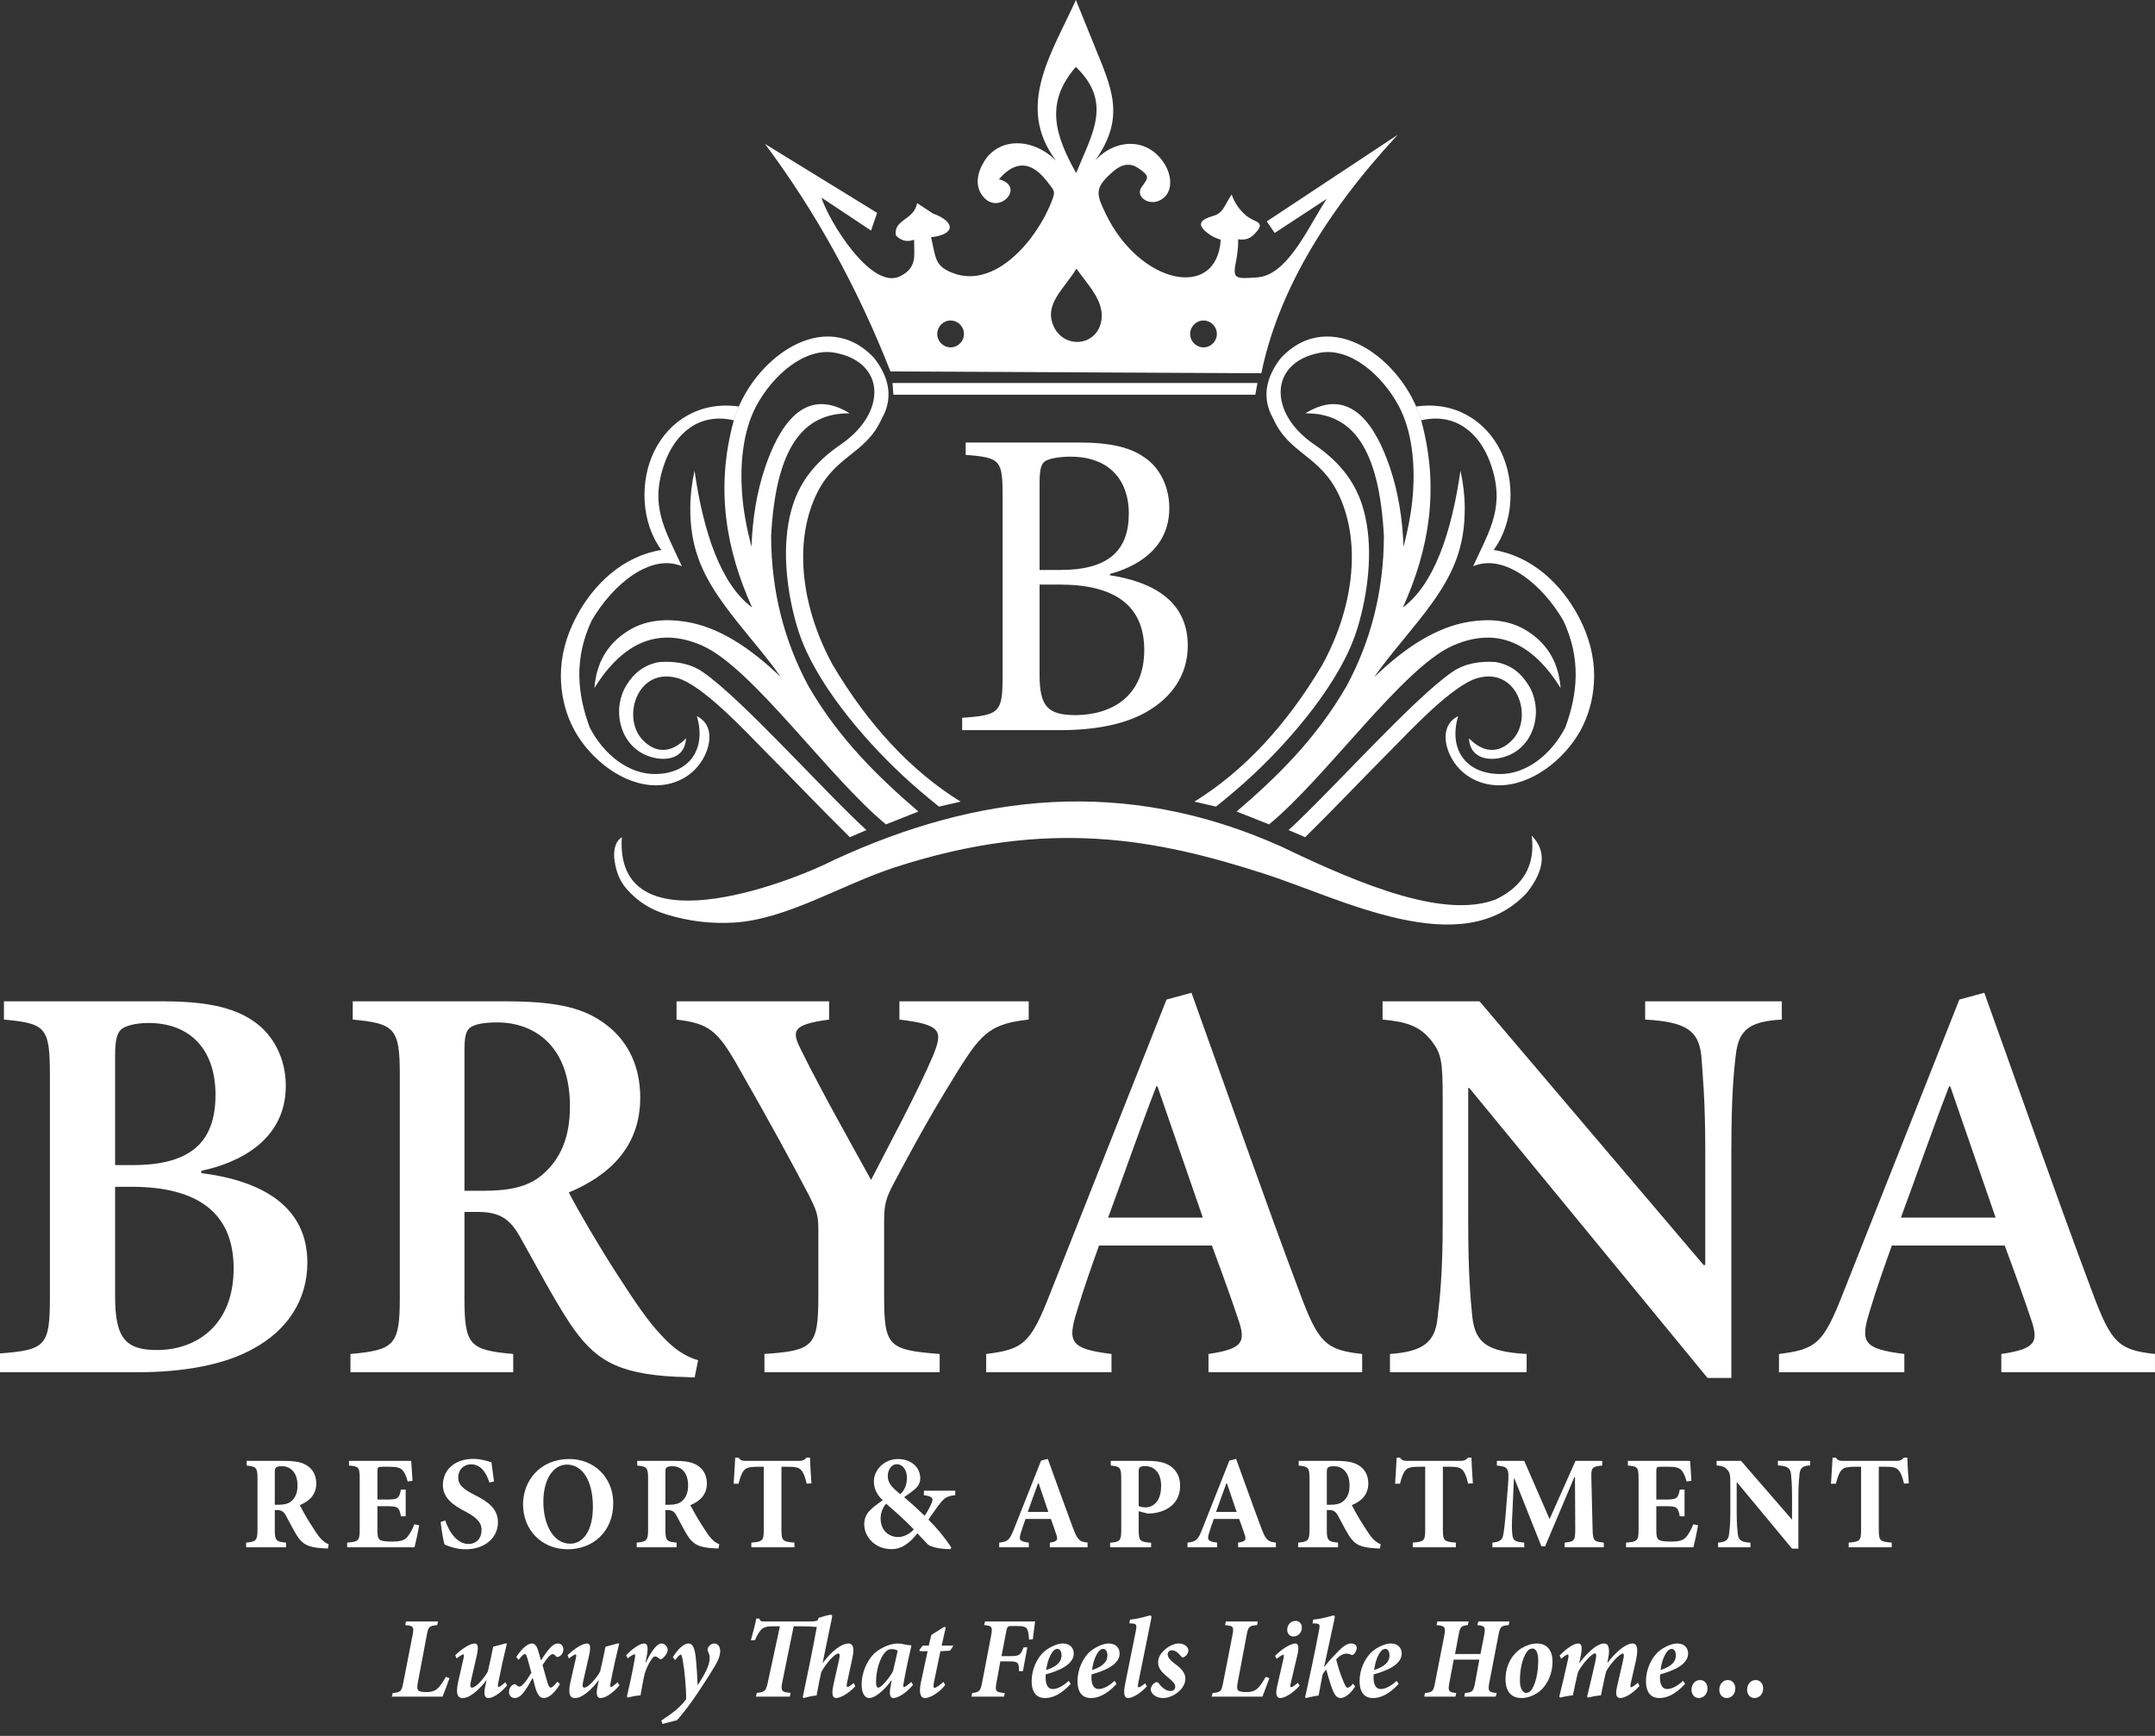 <svg width="72" height="58" viewBox="0 0 72 58" fill="none" xmlns="http://www.w3.org/2000/svg">
<rect x="0" y="0" width="72" height="58" fill="#333333" stroke="none"/>
<g clip-path="url(#clip0_912_2824)">
<path fill-rule="evenodd" clip-rule="evenodd" d="M30.684 27.115L29.601 27.544C27.716 26.003 25.137 22.314 23.47 21.575C22.056 20.949 20.849 21.399 19.859 22.989C19.921 22.195 20.253 21.536 20.983 21.078C21.559 20.717 22.213 20.667 22.876 20.768C24.023 20.941 25.079 21.658 26.091 22.626C25.497 21.779 24.753 20.988 24.151 20.144C23.418 19.119 23.056 18.241 23.063 16.958C23.065 16.541 23.114 16.131 23.205 15.727C23.504 17.812 24.093 19.528 25.128 20.296C24.262 18.375 23.89 16.332 24.517 14.044C25.112 12.01 27.548 10.186 29.208 11.964C29.398 12.21 29.534 12.457 29.611 12.703C29.747 13.14 29.7 13.578 29.447 14.014C28.922 15.182 27.877 15.21 27.254 16.565C26.496 18.212 26.809 20.381 27.83 22.23C29.008 24.209 30.42 25.746 32.094 26.785L31.372 26.95C30.946 26.61 30.523 26.25 30.106 25.86C28.834 24.667 27.237 22.801 26.684 21.105C26.647 20.99 26.611 20.872 26.578 20.751C26.265 19.603 26.12 18.209 26.438 17.049C26.677 16.175 27.178 15.473 28.091 14.85C29.634 13.798 29.602 12.102 27.896 11.786C26.892 11.6 25.819 12.531 25.265 13.569C24.817 14.409 24.726 15.508 24.79 16.443C24.833 17.074 24.954 17.677 25.108 18.269C25.14 17.338 25.281 16.452 25.561 15.623C25.997 14.335 26.825 12.846 28.39 13.811C26.83 13.792 25.921 14.954 25.764 17.905C25.768 19.792 26.217 21.447 27.01 22.923C28.023 24.676 29.323 25.947 30.684 27.115L30.684 27.115Z" fill="white"/>
<path fill-rule="evenodd" clip-rule="evenodd" d="M28.948 27.734L28.394 27.973C27.44 27.035 26.49 26.03 25.537 25.073C24.896 24.428 23.475 22.887 22.628 22.654C21.287 22.285 20.762 23.98 21.471 24.722C21.935 25.207 22.461 25.143 22.92 24.668C22.882 25.447 22.053 25.47 21.506 25.196C20.662 24.774 20.456 23.629 20.942 22.876C21.189 22.478 21.535 22.204 22.037 22.119C22.565 22.085 23.06 22.166 23.473 22.448C24.783 23.341 27.581 26.492 28.948 27.734L28.948 27.734Z" fill="white"/>
<path fill-rule="evenodd" clip-rule="evenodd" d="M23.282 23.927C23.793 24.179 23.78 24.756 23.549 25.24C23.213 25.942 22.487 26.301 21.725 26.231C20.623 26.13 19.572 25.21 19.105 24.231C18.868 23.732 18.743 23.177 18.739 22.593C18.736 21.933 18.906 21.273 19.25 20.617C19.837 19.499 20.832 18.579 22.096 18.375C21.421 17.459 21.364 16.086 21.86 15.074C22.36 14.052 23.395 13.398 24.685 13.582L24.517 14.044C23.355 13.772 22.561 14.49 22.211 15.459C21.692 16.896 22.209 17.674 22.783 18.92C21.747 18.478 20.468 19.52 19.764 20.743C19.174 22.008 19.286 23.177 19.702 24.304C20.161 25.199 21.003 25.882 21.918 25.862C23.049 25.838 23.605 25.016 23.282 23.927H23.282Z" fill="white"/>
<path fill-rule="evenodd" clip-rule="evenodd" d="M20.52 28.639C20.506 28.325 20.584 28.096 20.776 27.971C20.536 31.673 26.205 29.582 27.903 28.716C32.623 26.544 37.531 25.926 42.796 28.279C45.653 29.659 48.303 30.685 49.974 30.053C50.872 29.619 51.307 28.927 51.175 27.919C51.658 28.413 51.633 29.041 51.021 29.821C48.845 32.184 44.8 30.013 42.23 29.19C38.675 28.05 35.054 27.299 29.883 28.985C28.106 29.565 26.284 30.721 24.516 30.826C23.755 30.87 22.993 30.783 22.232 30.541C21.745 30.39 21.303 30.126 20.929 29.693C20.701 29.434 20.561 29.086 20.52 28.639V28.639Z" fill="white"/>
<path fill-rule="evenodd" clip-rule="evenodd" d="M42.142 12.471L29.75 12.41C28.626 9.549 27.218 7.029 25.559 4.809C26.553 5.42 27.547 6.031 28.541 6.642C28.796 6.799 29.05 6.955 29.305 7.112C29.237 7.309 29.17 7.506 29.102 7.703L27.446 6.602C27.666 7.336 29.105 9.726 30.082 9.226C30.649 8.936 30.54 8.549 30.54 8.008C30.375 8.074 30.147 8.09 29.932 7.866C29.842 7.329 30.543 7.36 30.641 6.786L31.168 7.132C31.911 7.404 31.949 7.828 31.107 7.927C31.275 8.602 31.197 8.916 31.923 9.152C32.866 9.459 33.804 8.801 34.46 7.931C34.737 7.563 34.964 7.157 35.12 6.771C35.275 6.388 35.246 6.398 34.981 6.058C34.818 5.848 34.656 5.703 34.495 5.619C34.115 5.421 33.742 5.563 33.375 5.991C34.269 6.219 33.413 7.18 32.879 6.605C32.546 6.247 32.645 5.779 32.88 5.396C33.372 4.591 34.487 4.59 35.278 5.359C33.913 3.546 35.157 1.748 35.946 0L36.552 1.496C37.132 2.93 37.63 3.893 36.594 5.359C37.282 4.615 38.37 4.587 38.92 5.496C39.156 5.886 39.214 6.477 38.734 6.702C38.352 6.882 37.908 6.54 38.154 6.235C38.367 5.935 38.424 5.885 38.033 5.619C37.747 5.424 37.465 5.488 37.186 5.733C36.559 6.281 36.618 6.471 36.948 7.154C38.087 9.508 40.662 10.044 40.786 8.008C40.646 7.967 40.528 7.914 40.432 7.848C39.888 7.481 40.157 7.324 40.542 7.211C40.88 7.113 40.9 6.867 41.15 6.5C41.259 6.802 41.429 7.036 41.65 7.215C41.935 7.445 42.325 7.397 41.914 7.817C41.764 7.971 41.617 8.031 41.367 7.994C41.391 8.885 40.952 9.328 41.642 9.288C41.819 9.277 41.992 9.282 42.161 9.245C43.118 9.032 43.799 7.417 44.329 6.643L42.588 7.784L42.325 7.397L46.699 4.503C44.162 7.238 42.671 9.892 42.142 12.471L42.142 12.471ZM31.761 10.709C32.007 10.709 32.206 10.91 32.206 11.158C32.206 11.405 32.007 11.606 31.761 11.606C31.514 11.606 31.314 11.405 31.314 11.158C31.314 10.91 31.514 10.709 31.761 10.709ZM40.209 10.709C40.456 10.709 40.656 10.91 40.656 11.158C40.656 11.405 40.456 11.606 40.209 11.606C39.963 11.606 39.764 11.405 39.764 11.158C39.764 10.91 39.963 10.709 40.209 10.709ZM35.964 8.974C35.567 9.647 34.838 10.176 35.222 10.941C35.573 11.641 36.593 11.576 36.785 10.775C36.948 10.093 36.325 9.498 35.964 8.974L35.964 8.974ZM35.955 5.783C36.487 4.472 37.182 3.427 35.945 2.236C34.903 3.433 35.245 4.511 35.955 5.783Z" fill="white"/>
<path fill-rule="evenodd" clip-rule="evenodd" d="M29.849 13.188L29.819 12.796H42.012L41.942 13.188H29.849Z" fill="white"/>
<path fill-rule="evenodd" clip-rule="evenodd" d="M41.317 27.115L42.399 27.544C44.285 26.003 46.863 22.314 48.531 21.576C49.944 20.949 51.152 21.399 52.141 22.989C52.079 22.195 51.747 21.536 51.017 21.078C50.441 20.717 49.788 20.667 49.124 20.768C47.977 20.941 46.921 21.658 45.909 22.626C46.503 21.779 47.247 20.988 47.85 20.144C48.583 19.119 48.944 18.242 48.938 16.958C48.936 16.541 48.886 16.131 48.795 15.727C48.496 17.813 47.907 19.528 46.872 20.297C47.738 18.375 48.11 16.333 47.483 14.044C46.889 12.01 44.452 10.186 42.793 11.964C42.602 12.21 42.467 12.457 42.389 12.703C42.253 13.14 42.3 13.578 42.553 14.014C43.078 15.182 44.123 15.21 44.746 16.565C45.504 18.212 45.191 20.381 44.17 22.23C42.992 24.209 41.581 25.746 39.906 26.785L40.628 26.95C41.054 26.61 41.477 26.25 41.894 25.86C43.166 24.667 44.764 22.801 45.316 21.105C45.354 20.99 45.389 20.872 45.422 20.751C45.736 19.604 45.88 18.209 45.562 17.049C45.323 16.176 44.823 15.474 43.909 14.85C42.366 13.798 42.399 12.102 44.104 11.786C45.108 11.6 46.181 12.531 46.735 13.569C47.184 14.409 47.275 15.508 47.211 16.443C47.167 17.075 47.046 17.678 46.893 18.269C46.86 17.338 46.719 16.452 46.439 15.623C46.003 14.335 45.175 12.846 43.611 13.811C45.17 13.792 46.079 14.954 46.237 17.906C46.232 19.792 45.784 21.447 44.99 22.923C43.978 24.676 42.678 25.947 41.317 27.115L41.317 27.115Z" fill="white"/>
<path fill-rule="evenodd" clip-rule="evenodd" d="M43.052 27.734L43.606 27.973C44.56 27.035 45.51 26.03 46.462 25.073C47.104 24.428 48.525 22.887 49.372 22.654C50.712 22.285 51.238 23.98 50.529 24.722C50.065 25.207 49.539 25.143 49.08 24.668C49.117 25.447 49.947 25.47 50.494 25.196C51.338 24.774 51.544 23.629 51.058 22.876C50.811 22.478 50.464 22.204 49.963 22.119C49.434 22.085 48.94 22.166 48.527 22.448C47.217 23.341 44.419 26.492 43.052 27.734L43.052 27.734Z" fill="white"/>
<path fill-rule="evenodd" clip-rule="evenodd" d="M48.718 23.927C48.207 24.179 48.22 24.756 48.451 25.24C48.787 25.942 49.514 26.301 50.275 26.231C51.377 26.13 52.428 25.21 52.895 24.231C53.133 23.732 53.258 23.177 53.261 22.593C53.264 21.933 53.094 21.273 52.75 20.617C52.163 19.499 51.168 18.579 49.904 18.375C50.579 17.458 50.636 16.086 50.141 15.074C49.64 14.052 48.605 13.398 47.315 13.582L47.483 14.044C48.645 13.771 49.439 14.49 49.789 15.459C50.308 16.896 49.792 17.674 49.218 18.92C50.253 18.478 51.532 19.52 52.236 20.742C52.826 22.008 52.715 23.177 52.298 24.304C51.839 25.199 50.997 25.882 50.083 25.862C48.951 25.838 48.395 25.016 48.718 23.927H48.718Z" fill="white"/>
<path d="M37.084 19.177C37.906 18.955 39.067 18.378 39.067 16.974C39.067 16.294 38.773 15.643 38.244 15.288C37.789 14.963 37.142 14.785 36.04 14.785H32.264V15.199C33.44 15.288 33.498 15.377 33.498 16.604V22.563C33.498 23.805 33.41 23.894 32.147 23.983V24.396H35.394C36.555 24.396 37.524 24.219 38.274 23.805C39.141 23.317 39.684 22.563 39.684 21.572C39.684 20.094 38.538 19.443 37.084 19.221V19.177L37.084 19.177ZM34.733 19.044V16.146C34.733 15.658 34.791 15.495 34.924 15.406C35.071 15.318 35.394 15.258 35.761 15.258C37.157 15.258 37.715 16.146 37.715 17.151C37.715 18.393 37.039 19.044 35.423 19.044H34.733ZM34.733 19.532H35.408C37.201 19.532 38.23 20.197 38.23 21.72C38.23 23.258 37.157 23.879 35.952 23.894C35.012 23.894 34.733 23.613 34.733 22.548V19.532Z" fill="white"/>
<path d="M6.726 39.119C7.995 38.852 9.549 38.089 9.549 36.278C9.549 35.362 9.132 34.562 8.45 34.104C7.768 33.646 6.859 33.456 5.419 33.456H0.132V34.066C1.534 34.199 1.667 34.314 1.667 35.934V43.371C1.667 44.972 1.516 45.106 -0 45.22V45.849H4.585C6.139 45.849 7.522 45.601 8.488 45.048C9.568 44.457 10.269 43.466 10.269 42.188C10.269 40.339 8.81 39.462 6.726 39.195V39.119H6.726ZM3.846 38.928V35.267C3.846 34.771 3.903 34.523 4.054 34.39C4.187 34.276 4.528 34.18 4.964 34.18C6.29 34.18 7.2 35 7.2 36.583C7.2 38.165 6.366 38.928 4.433 38.928H3.846L3.846 38.928ZM3.846 39.653H4.396C6.612 39.653 7.806 40.53 7.806 42.379C7.806 44.305 6.537 45.087 5.305 45.106C4.206 45.125 3.846 44.724 3.846 43.333V39.653ZM23.324 45.449C22.888 45.316 22.528 45.087 22.092 44.61C21.675 44.171 21.278 43.599 20.614 42.57C20.046 41.693 19.307 40.434 19.004 39.843C20.33 39.29 21.391 38.337 21.391 36.678C21.391 35.496 20.88 34.657 20.122 34.142C19.383 33.627 18.436 33.456 16.863 33.456H11.785V34.066C13.187 34.199 13.358 34.352 13.358 35.915V43.371C13.358 44.953 13.168 45.106 11.709 45.239V45.849H17.147V45.239C15.688 45.106 15.518 44.953 15.518 43.371V40.492H15.953C16.711 40.492 17.033 40.739 17.355 41.292C17.905 42.265 18.473 43.352 19.023 44.191C19.838 45.411 20.576 45.907 22.623 46.002C22.85 46.002 23.059 46.021 23.21 46.021L23.324 45.449L23.324 45.449ZM15.518 39.786V35.114C15.518 34.676 15.556 34.466 15.688 34.352C15.821 34.237 16.105 34.161 16.616 34.161C17.81 34.161 19.042 34.905 19.042 36.964C19.042 37.956 18.758 38.718 18.094 39.271C17.64 39.653 17.014 39.786 16.162 39.786H15.518V39.786ZM34.37 33.456H30.05V34.066C31.471 34.237 31.509 34.447 31.168 35.286C30.675 36.449 29.69 38.28 29.103 39.424C28.326 38.013 27.492 36.544 26.791 35.134C26.45 34.466 26.412 34.237 27.701 34.066V33.456H22.604V34.066C23.684 34.199 23.968 34.409 24.688 35.687C25.787 37.612 26.469 38.871 27.038 39.958C27.265 40.415 27.341 40.587 27.341 41.044V43.313C27.341 44.991 27.17 45.125 25.541 45.239V45.849H31.395V45.239C29.69 45.106 29.539 44.991 29.539 43.313V40.797C29.539 40.263 29.595 40.034 29.861 39.538C30.789 37.784 31.339 36.85 32.096 35.629C32.816 34.504 33.139 34.199 34.37 34.066V33.456ZM45.511 45.849V45.239C44.298 45.106 44.052 44.877 43.427 43.199C42.195 39.919 41.002 36.487 39.808 33.17L38.974 33.398L35.071 43.256C34.427 44.896 34.181 45.087 32.949 45.239V45.849H37.136V45.239C35.753 45.068 35.659 44.839 35.981 43.809C36.208 43.047 36.473 42.303 36.72 41.616H40.49C40.831 42.532 41.153 43.428 41.362 44.057C41.646 44.858 41.513 45.068 40.376 45.239V45.849H45.511ZM40.187 40.682H37.023C37.553 39.252 38.065 37.765 38.633 36.297H38.671L40.187 40.682ZM59.532 33.456H54.966V34.066C56.33 34.142 56.747 34.428 56.842 35.267C56.88 35.82 56.974 36.716 56.974 38.413V42.265H56.917L49.433 33.456H46.193V34.066C47.027 34.142 47.444 34.295 47.823 34.771C48.164 35.21 48.202 35.458 48.202 36.773V40.816C48.202 42.532 48.107 43.39 48.031 44.019C47.955 44.877 47.501 45.163 46.44 45.239V45.849H51.006V45.239C49.661 45.163 49.282 44.858 49.187 43.962C49.13 43.39 49.054 42.532 49.054 40.816V36.354H49.092L57.05 46.04H57.846V38.413C57.846 36.697 57.922 35.82 57.997 35.229C58.092 34.371 58.509 34.123 59.532 34.066V33.456L59.532 33.456ZM71.999 45.849V45.239C70.787 45.106 70.541 44.877 69.915 43.199C68.684 39.919 67.49 36.487 66.296 33.17L65.463 33.398L61.559 43.256C60.915 44.896 60.669 45.087 59.437 45.239V45.849H63.625V45.239C62.242 45.068 62.147 44.839 62.469 43.809C62.696 43.047 62.962 42.303 63.208 41.616H66.978C67.32 42.532 67.642 43.428 67.85 44.057C68.134 44.858 68.002 45.068 66.865 45.239V45.849H71.999ZM66.675 40.682H63.511C64.042 39.252 64.553 37.765 65.122 36.297H65.159L66.675 40.682Z" fill="white"/>
<path d="M10.982 51.596C10.885 51.56 10.81 51.507 10.713 51.405C10.629 51.312 10.532 51.169 10.377 50.921C10.245 50.716 10.082 50.423 10.015 50.29C10.311 50.17 10.567 49.957 10.567 49.566C10.567 49.291 10.448 49.095 10.271 48.975C10.091 48.855 9.87 48.811 9.481 48.811H8.241V48.967C8.563 48.998 8.603 49.042 8.603 49.397V51.103C8.603 51.471 8.555 51.511 8.224 51.542V51.698H9.556V51.542C9.221 51.511 9.181 51.471 9.181 51.103V50.454H9.265C9.406 50.454 9.486 50.512 9.556 50.645C9.684 50.881 9.804 51.12 9.918 51.303C10.099 51.582 10.267 51.707 10.823 51.733C10.88 51.733 10.929 51.738 10.956 51.738L10.982 51.596V51.596ZM9.181 50.277V49.197C9.181 49.104 9.19 49.06 9.221 49.033C9.248 49.007 9.309 48.989 9.42 48.989C9.667 48.989 9.94 49.157 9.94 49.633C9.94 49.859 9.879 50.037 9.729 50.161C9.631 50.246 9.481 50.277 9.296 50.277H9.181V50.277ZM13.845 50.929C13.766 51.125 13.686 51.267 13.598 51.365C13.496 51.476 13.342 51.507 13.112 51.507C12.945 51.507 12.795 51.498 12.715 51.462C12.627 51.418 12.609 51.312 12.609 51.098V50.325H12.905C13.28 50.325 13.338 50.343 13.395 50.663H13.554V49.77H13.395C13.338 50.081 13.276 50.103 12.905 50.103H12.609V49.162C12.609 49.015 12.627 49.007 12.79 49.007H13.002C13.249 49.007 13.368 49.038 13.443 49.117C13.523 49.197 13.58 49.344 13.62 49.499L13.783 49.477C13.766 49.202 13.743 48.891 13.739 48.811H11.66V48.967C11.974 48.993 12.018 49.015 12.018 49.402V51.107C12.018 51.485 11.974 51.511 11.599 51.542V51.698H13.849C13.885 51.565 13.973 51.16 14.004 50.961L13.845 50.93V50.929ZM16.505 49.499C16.47 49.224 16.439 49.024 16.421 48.86C16.342 48.833 16.09 48.744 15.808 48.744C15.181 48.744 14.797 49.126 14.797 49.615C14.797 50.041 15.115 50.281 15.565 50.512C15.896 50.69 16.09 50.854 16.09 51.116C16.09 51.4 15.918 51.587 15.649 51.587C15.225 51.587 14.965 51.085 14.877 50.801L14.722 50.854C14.753 51.12 14.81 51.493 14.854 51.605C14.912 51.631 14.996 51.667 15.119 51.702C15.252 51.742 15.406 51.764 15.565 51.764C16.209 51.764 16.637 51.369 16.637 50.863C16.637 50.423 16.32 50.175 15.856 49.948C15.468 49.748 15.309 49.611 15.309 49.366C15.309 49.109 15.49 48.926 15.737 48.926C16.095 48.926 16.262 49.255 16.351 49.535L16.505 49.499H16.505ZM19.028 48.749C18.018 48.749 17.475 49.499 17.475 50.263C17.475 51.112 18.088 51.764 18.971 51.764C19.805 51.764 20.489 51.183 20.489 50.223C20.489 49.349 19.831 48.749 19.028 48.749ZM18.94 48.935C19.456 48.935 19.809 49.464 19.809 50.348C19.809 51.165 19.47 51.578 19.05 51.578C18.485 51.578 18.154 50.938 18.154 50.175C18.154 49.406 18.499 48.935 18.94 48.935ZM24.032 51.596C23.935 51.56 23.86 51.507 23.762 51.405C23.679 51.312 23.582 51.169 23.427 50.921C23.295 50.716 23.131 50.423 23.065 50.29C23.361 50.17 23.617 49.957 23.617 49.566C23.617 49.291 23.498 49.095 23.321 48.975C23.14 48.855 22.92 48.811 22.531 48.811H21.291V48.967C21.613 48.998 21.653 49.042 21.653 49.397V51.103C21.653 51.471 21.604 51.511 21.273 51.542V51.698H22.606V51.542C22.271 51.511 22.231 51.471 22.231 51.103V50.454H22.315C22.456 50.454 22.536 50.512 22.606 50.645C22.734 50.881 22.853 51.12 22.968 51.303C23.149 51.582 23.317 51.707 23.873 51.733C23.93 51.733 23.979 51.738 24.005 51.738L24.032 51.596V51.596ZM22.231 50.277V49.197C22.231 49.104 22.24 49.06 22.271 49.033C22.297 49.007 22.359 48.989 22.469 48.989C22.717 48.989 22.99 49.157 22.99 49.633C22.99 49.859 22.928 50.037 22.778 50.161C22.681 50.246 22.531 50.277 22.346 50.277H22.231V50.277ZM27.111 49.562C27.089 49.277 27.067 48.887 27.062 48.7H26.952C26.877 48.784 26.815 48.811 26.701 48.811H24.926C24.799 48.811 24.741 48.798 24.675 48.7H24.564C24.556 48.926 24.529 49.251 24.512 49.575H24.675C24.732 49.353 24.785 49.202 24.86 49.126C24.922 49.051 25.002 49.007 25.368 49.007H25.518V51.107C25.518 51.485 25.474 51.511 25.103 51.542V51.698H26.542V51.542C26.153 51.511 26.109 51.485 26.109 51.107V49.007H26.308C26.568 49.007 26.678 49.029 26.758 49.109C26.837 49.188 26.899 49.34 26.952 49.571L27.111 49.562L27.111 49.562ZM31.916 49.806H30.87L30.866 49.957C31.17 49.997 31.201 50.063 31.108 50.263C31.042 50.406 30.971 50.53 30.892 50.645C30.587 50.352 30.336 50.13 30.208 50.023C30.345 49.93 30.468 49.841 30.561 49.761C30.676 49.664 30.746 49.548 30.746 49.393C30.746 49.024 30.442 48.749 30 48.749C29.564 48.749 29.197 49.095 29.197 49.495C29.197 49.757 29.312 49.953 29.493 50.126C29.105 50.401 28.875 50.561 28.875 50.934C28.875 51.32 29.202 51.76 29.797 51.76C30.089 51.76 30.376 51.591 30.649 51.232C30.808 51.392 30.936 51.542 30.998 51.6C31.055 51.658 31.32 51.76 31.757 51.76L31.784 51.707C31.581 51.391 31.302 51.05 31.02 50.774C31.157 50.579 31.267 50.41 31.391 50.255C31.55 50.046 31.642 49.984 31.916 49.957V49.806L31.916 49.806ZM29.956 48.922C30.181 48.922 30.301 49.144 30.301 49.371C30.301 49.646 30.195 49.824 30.08 49.921C29.78 49.686 29.661 49.535 29.661 49.313C29.661 49.109 29.789 48.922 29.956 48.922ZM30.014 51.356C29.714 51.356 29.422 51.156 29.422 50.73C29.422 50.556 29.489 50.37 29.608 50.241C29.983 50.57 30.208 50.765 30.53 51.098C30.42 51.236 30.203 51.356 30.014 51.356L30.014 51.356ZM36.337 51.698V51.542C36.054 51.507 36.001 51.449 35.851 51.058C35.565 50.294 35.291 49.522 35.008 48.744L34.783 48.802L33.879 51.085C33.733 51.458 33.676 51.507 33.384 51.542V51.698H34.373V51.542C34.051 51.502 34.038 51.44 34.104 51.227C34.157 51.049 34.214 50.889 34.263 50.752H35.11C35.176 50.929 35.242 51.12 35.286 51.254C35.357 51.449 35.335 51.502 35.075 51.542V51.698H36.337ZM35.026 50.517H34.338C34.452 50.201 34.563 49.877 34.686 49.553H34.7L35.026 50.517ZM37.112 48.811V48.967C37.421 48.998 37.461 49.029 37.461 49.406V51.107C37.461 51.485 37.421 51.516 37.09 51.547V51.698H38.459V51.547C38.083 51.516 38.044 51.485 38.044 51.107V50.494L38.344 50.57C38.392 50.57 38.459 50.57 38.525 50.561C38.992 50.503 39.429 50.232 39.429 49.637C39.429 49.348 39.31 49.126 39.103 48.984C38.926 48.86 38.679 48.811 38.331 48.811H37.112ZM38.044 49.166C38.044 49.1 38.052 49.055 38.083 49.029C38.11 49.007 38.163 48.984 38.247 48.984C38.516 48.984 38.794 49.149 38.794 49.65C38.794 50.25 38.441 50.365 38.282 50.365C38.189 50.365 38.097 50.343 38.044 50.321V49.166ZM42.628 51.698V51.542C42.345 51.507 42.292 51.449 42.142 51.058C41.855 50.294 41.582 49.522 41.299 48.744L41.074 48.802L40.17 51.085C40.024 51.458 39.967 51.507 39.675 51.542V51.698H40.664V51.542C40.342 51.502 40.328 51.44 40.395 51.227C40.448 51.049 40.505 50.889 40.554 50.752H41.401C41.467 50.929 41.533 51.12 41.578 51.254C41.648 51.449 41.626 51.502 41.366 51.542V51.698H42.628ZM41.317 50.517H40.629C40.743 50.201 40.854 49.877 40.977 49.553H40.99L41.317 50.517ZM46.131 51.596C46.034 51.56 45.959 51.507 45.862 51.405C45.778 51.312 45.681 51.169 45.526 50.921C45.394 50.716 45.23 50.423 45.164 50.29C45.46 50.17 45.716 49.957 45.716 49.566C45.716 49.291 45.597 49.095 45.42 48.975C45.239 48.855 45.019 48.811 44.63 48.811H43.39V48.967C43.712 48.998 43.752 49.042 43.752 49.397V51.103C43.752 51.471 43.703 51.511 43.373 51.542V51.698H44.705V51.542C44.37 51.511 44.33 51.471 44.33 51.103V50.454H44.414C44.555 50.454 44.635 50.512 44.705 50.645C44.833 50.881 44.953 51.12 45.067 51.303C45.248 51.582 45.416 51.707 45.972 51.733C46.029 51.733 46.078 51.738 46.104 51.738L46.131 51.596V51.596ZM44.33 50.277V49.197C44.33 49.104 44.339 49.06 44.37 49.033C44.396 49.007 44.458 48.989 44.569 48.989C44.816 48.989 45.089 49.157 45.089 49.633C45.089 49.859 45.028 50.037 44.877 50.161C44.78 50.245 44.63 50.277 44.445 50.277H44.33V50.277ZM49.21 49.562C49.188 49.277 49.166 48.886 49.162 48.7H49.051C48.976 48.784 48.914 48.811 48.8 48.811H47.026C46.898 48.811 46.84 48.798 46.774 48.7H46.664C46.655 48.926 46.628 49.251 46.611 49.575H46.774C46.831 49.353 46.884 49.202 46.959 49.126C47.021 49.051 47.1 49.006 47.467 49.006H47.617V51.107C47.617 51.485 47.573 51.511 47.202 51.542V51.698H48.641V51.542C48.252 51.511 48.208 51.485 48.208 51.107V49.006H48.407C48.667 49.006 48.778 49.029 48.857 49.109C48.937 49.188 48.998 49.34 49.051 49.571L49.21 49.562L49.21 49.562ZM53.584 51.698V51.542C53.24 51.507 53.218 51.476 53.209 51.067L53.169 49.406C53.16 49.038 53.178 49.002 53.531 48.967V48.811H52.639L51.773 50.756L50.926 48.811H50.012V48.967C50.392 49.002 50.423 49.064 50.387 49.566L50.317 50.445C50.281 50.912 50.251 51.147 50.224 51.285C50.193 51.445 50.114 51.52 49.862 51.542V51.698H50.926V51.542C50.63 51.516 50.546 51.476 50.529 51.276C50.511 51.138 50.506 50.929 50.529 50.561L50.581 49.402H50.599L51.499 51.667H51.623L52.599 49.357H52.621L52.63 51.067C52.63 51.476 52.608 51.507 52.277 51.542V51.698H53.584L53.584 51.698ZM56.574 50.929C56.494 51.125 56.415 51.267 56.326 51.365C56.225 51.476 56.07 51.507 55.841 51.507C55.673 51.507 55.523 51.498 55.444 51.462C55.355 51.418 55.338 51.312 55.338 51.098V50.325H55.633C56.009 50.325 56.066 50.343 56.123 50.663H56.282V49.77H56.123C56.066 50.081 56.004 50.103 55.633 50.103H55.338V49.162C55.338 49.015 55.355 49.006 55.519 49.006H55.731C55.978 49.006 56.097 49.038 56.172 49.117C56.251 49.197 56.309 49.344 56.349 49.499L56.512 49.477C56.494 49.202 56.472 48.891 56.468 48.811H54.389V48.967C54.702 48.993 54.746 49.015 54.746 49.402V51.107C54.746 51.485 54.702 51.511 54.327 51.542V51.698H56.578C56.613 51.565 56.702 51.16 56.732 50.961L56.574 50.929V50.929ZM60.478 48.811H59.401V48.962C59.728 48.98 59.816 49.055 59.838 49.246C59.851 49.375 59.873 49.584 59.873 49.979V50.761H59.86L58.17 48.811H57.353V48.962C57.543 48.98 57.64 49.015 57.724 49.122C57.808 49.228 57.812 49.308 57.812 49.602V50.525C57.812 50.916 57.786 51.116 57.768 51.263C57.751 51.454 57.649 51.525 57.402 51.542V51.698H58.483V51.542C58.157 51.529 58.082 51.445 58.06 51.249C58.046 51.116 58.024 50.916 58.024 50.525V49.531H58.038L59.873 51.742H60.085V49.979C60.085 49.584 60.112 49.375 60.125 49.237C60.147 49.038 60.24 48.975 60.478 48.962V48.811L60.478 48.811ZM63.774 49.562C63.752 49.277 63.73 48.886 63.725 48.7H63.615C63.54 48.784 63.478 48.811 63.363 48.811H61.589C61.461 48.811 61.404 48.798 61.337 48.7H61.227C61.218 48.926 61.192 49.251 61.174 49.575H61.337C61.395 49.353 61.448 49.202 61.523 49.126C61.585 49.051 61.664 49.006 62.03 49.006H62.18V51.107C62.18 51.485 62.136 51.511 61.766 51.542V51.698H63.204V51.542C62.816 51.511 62.772 51.485 62.772 51.107V49.006H62.97C63.231 49.006 63.341 49.029 63.421 49.109C63.5 49.188 63.562 49.34 63.615 49.571L63.774 49.562L63.774 49.562Z" fill="white"/>
<path d="M14.895 56.027C14.809 56.183 14.724 56.312 14.646 56.391C14.545 56.492 14.432 56.535 14.249 56.535C14.102 56.535 14.016 56.52 13.973 56.477C13.931 56.426 13.935 56.344 13.962 56.207L14.261 54.622C14.312 54.356 14.339 54.321 14.607 54.297L14.634 54.176H13.565L13.538 54.297C13.814 54.321 13.837 54.36 13.787 54.622L13.476 56.211C13.417 56.512 13.394 56.543 13.122 56.567L13.091 56.688H14.786C14.841 56.559 14.973 56.195 15.019 56.07L14.895 56.027H14.895ZM16.882 56.207C16.804 56.285 16.691 56.367 16.656 56.367C16.633 56.367 16.629 56.328 16.648 56.219C16.738 55.757 16.831 55.338 16.936 54.912H16.882L16.477 55.021C16.431 55.268 16.361 55.581 16.299 55.847C16.209 56.023 15.918 56.387 15.77 56.387C15.715 56.387 15.696 56.336 15.735 56.164C15.797 55.902 15.867 55.581 15.929 55.315C15.999 55.002 15.96 54.912 15.859 54.912C15.704 54.912 15.435 55.088 15.21 55.303L15.257 55.413C15.334 55.35 15.443 55.276 15.478 55.276C15.505 55.283 15.509 55.307 15.486 55.413C15.42 55.694 15.362 55.945 15.307 56.195C15.202 56.672 15.338 56.735 15.451 56.735C15.537 56.735 15.626 56.708 15.708 56.657C15.816 56.598 16.05 56.414 16.248 56.14H16.256C16.24 56.222 16.221 56.297 16.205 56.379C16.159 56.614 16.194 56.735 16.314 56.735C16.466 56.735 16.707 56.59 16.944 56.312L16.882 56.207L16.882 56.207ZM17.329 55.456C17.438 55.315 17.5 55.264 17.535 55.264C17.566 55.264 17.593 55.299 17.644 55.491L17.753 55.89C17.574 56.195 17.434 56.352 17.356 56.352C17.321 56.352 17.294 56.34 17.267 56.312C17.247 56.293 17.228 56.273 17.201 56.273C17.131 56.273 17.006 56.367 17.006 56.524C17.002 56.649 17.088 56.735 17.197 56.735C17.383 56.735 17.52 56.559 17.799 56.058L17.881 56.371C17.951 56.626 18.044 56.735 18.161 56.735C18.297 56.735 18.488 56.637 18.709 56.27L18.624 56.187C18.523 56.316 18.445 56.387 18.402 56.387C18.355 56.387 18.313 56.316 18.262 56.121L18.126 55.632C18.204 55.51 18.27 55.424 18.324 55.362C18.387 55.295 18.429 55.268 18.46 55.268C18.499 55.268 18.53 55.291 18.55 55.311C18.569 55.342 18.589 55.362 18.62 55.362C18.705 55.362 18.818 55.26 18.822 55.127C18.826 55.002 18.756 54.912 18.639 54.912C18.491 54.912 18.359 55.037 18.072 55.479L18.025 55.307C17.959 55.045 17.901 54.912 17.772 54.912C17.628 54.912 17.43 55.084 17.247 55.366L17.329 55.456ZM20.634 56.207C20.556 56.285 20.443 56.367 20.408 56.367C20.385 56.367 20.381 56.328 20.401 56.219C20.49 55.757 20.583 55.338 20.688 54.912H20.634L20.23 55.021C20.183 55.268 20.113 55.581 20.051 55.847C19.961 56.023 19.67 56.387 19.522 56.387C19.467 56.387 19.448 56.336 19.487 56.164C19.549 55.902 19.619 55.581 19.681 55.315C19.751 55.002 19.712 54.912 19.611 54.912C19.456 54.912 19.188 55.088 18.962 55.303L19.009 55.413C19.086 55.35 19.195 55.276 19.23 55.276C19.258 55.283 19.261 55.307 19.238 55.413C19.172 55.694 19.114 55.945 19.059 56.195C18.954 56.672 19.09 56.735 19.203 56.735C19.289 56.735 19.378 56.708 19.46 56.657C19.569 56.598 19.802 56.414 20 56.14H20.008C19.992 56.222 19.973 56.297 19.957 56.379C19.911 56.614 19.946 56.735 20.066 56.735C20.218 56.735 20.459 56.59 20.696 56.312L20.634 56.207L20.634 56.207ZM21.567 55.546L21.602 55.366C21.668 55.045 21.641 54.912 21.52 54.912C21.384 54.912 21.135 55.076 20.918 55.311L20.976 55.409C21.046 55.346 21.163 55.272 21.198 55.272C21.225 55.272 21.229 55.323 21.205 55.44C21.131 55.863 21.042 56.27 20.945 56.688L20.976 56.719C21.089 56.688 21.26 56.653 21.4 56.645C21.439 56.43 21.489 56.133 21.54 55.921C21.586 55.765 21.66 55.6 21.758 55.456C21.82 55.362 21.851 55.346 21.886 55.346C21.925 55.346 21.975 55.373 22.022 55.416C22.049 55.444 22.088 55.448 22.123 55.42C22.162 55.393 22.205 55.35 22.259 55.272C22.314 55.186 22.325 55.111 22.279 55.025C22.236 54.951 22.17 54.912 22.1 54.912C21.952 54.912 21.781 55.139 21.579 55.546H21.567ZM23.309 56.297C23.293 55.98 23.278 55.702 23.251 55.432C23.216 55.053 23.138 54.912 23.006 54.912C22.842 54.912 22.644 55.103 22.481 55.37L22.558 55.467C22.652 55.338 22.714 55.283 22.741 55.283C22.765 55.283 22.784 55.323 22.815 55.491C22.873 55.816 22.932 56.465 22.924 56.774C22.733 57.032 22.516 57.209 22.096 57.486L22.131 57.6L22.621 57.475C22.866 57.193 23.091 56.892 23.309 56.567C23.53 56.238 23.733 55.921 23.915 55.612C24.017 55.44 24.063 55.283 24.063 55.17C24.063 55.006 23.974 54.912 23.861 54.912C23.783 54.912 23.698 54.97 23.659 55.049C23.636 55.099 23.636 55.139 23.659 55.19C23.686 55.236 23.709 55.303 23.713 55.397C23.709 55.671 23.507 55.996 23.317 56.297H23.309L23.309 56.297ZM28.523 56.234C28.437 56.309 28.336 56.371 28.309 56.371C28.294 56.352 28.274 56.332 28.305 56.203L28.484 55.373C28.57 54.978 28.449 54.912 28.344 54.912C28.255 54.912 28.15 54.955 28.052 55.014C27.912 55.099 27.691 55.287 27.492 55.561H27.485C27.59 55.06 27.691 54.563 27.792 54.071C27.811 53.984 27.808 53.953 27.757 53.953C27.699 53.953 27.496 54.008 27.349 54.055L27.337 54.098C27.318 54.16 27.263 54.176 27.03 54.176H25.525C25.436 54.176 25.405 54.168 25.366 54.078H25.268C25.23 54.278 25.16 54.548 25.086 54.802H25.222C25.3 54.622 25.366 54.524 25.428 54.454C25.494 54.383 25.584 54.337 25.813 54.337H26.058L25.661 56.172C25.595 56.492 25.568 56.535 25.284 56.563L25.257 56.688H26.388L26.416 56.563C26.101 56.535 26.077 56.496 26.143 56.172L26.517 54.337H26.68C26.936 54.337 27.119 54.344 27.29 54.36C27.143 55.158 26.983 55.941 26.82 56.704L26.851 56.735C26.975 56.7 27.135 56.661 27.283 56.649C27.325 56.41 27.392 56.074 27.438 55.87C27.578 55.608 27.881 55.248 28.01 55.248C28.056 55.248 28.064 55.303 28.037 55.44L27.846 56.289C27.769 56.645 27.831 56.735 27.936 56.735C28.06 56.735 28.332 56.606 28.577 56.34L28.523 56.234H28.523ZM30.444 56.195C30.358 56.281 30.234 56.371 30.203 56.371C30.179 56.371 30.171 56.34 30.191 56.234C30.276 55.745 30.37 55.33 30.451 54.986L30.432 54.97C30.362 54.97 30.304 54.963 30.222 54.943C30.14 54.923 30.055 54.912 29.993 54.912C29.713 54.912 29.367 55.092 29.195 55.26C28.951 55.507 28.787 55.91 28.787 56.281C28.787 56.583 28.9 56.735 29.04 56.735C29.164 56.735 29.304 56.641 29.421 56.543C29.53 56.45 29.654 56.328 29.787 56.14H29.794L29.755 56.34C29.689 56.676 29.767 56.735 29.853 56.735C29.969 56.735 30.245 56.61 30.506 56.293L30.444 56.195L30.444 56.195ZM29.343 56.387C29.3 56.387 29.269 56.336 29.269 56.195C29.269 55.835 29.39 55.358 29.619 55.162C29.67 55.123 29.72 55.099 29.794 55.099C29.868 55.099 29.942 55.123 29.993 55.15C29.95 55.342 29.892 55.608 29.837 55.831C29.783 55.96 29.468 56.387 29.343 56.387ZM31.855 54.983H31.462L31.598 54.38L31.552 54.353L31.116 54.627L31.031 54.983H30.829L30.716 55.127L30.731 55.17H30.992L30.774 56.183C30.681 56.602 30.774 56.735 30.902 56.735C31.112 56.735 31.435 56.496 31.579 56.297L31.521 56.195C31.424 56.289 31.272 56.395 31.225 56.395C31.19 56.395 31.175 56.34 31.206 56.195L31.42 55.171L31.742 55.152L31.855 54.983L31.855 54.983ZM32.909 54.176L32.882 54.297C33.154 54.321 33.169 54.356 33.107 54.685L32.815 56.207C32.757 56.504 32.722 56.539 32.481 56.567L32.458 56.688H33.546L33.57 56.567C33.263 56.543 33.239 56.508 33.294 56.215L33.422 55.51H33.714C34.009 55.51 34.048 55.546 34.044 55.835H34.176L34.324 55.041H34.2C34.099 55.291 34.075 55.334 33.764 55.334H33.461L33.624 54.485C33.648 54.364 33.671 54.329 33.784 54.329H33.993C34.2 54.329 34.285 54.356 34.324 54.446C34.359 54.52 34.371 54.642 34.382 54.783L34.507 54.771C34.534 54.571 34.569 54.266 34.584 54.176H32.909H32.909ZM35.704 56.16C35.525 56.336 35.319 56.434 35.175 56.434C34.997 56.434 34.934 56.262 34.934 56.042C34.934 56.011 34.934 55.976 34.938 55.945C35.327 55.839 35.875 55.636 35.875 55.248C35.875 55.072 35.763 54.912 35.506 54.912C35.316 54.912 35.055 55.045 34.911 55.162C34.647 55.381 34.468 55.784 34.468 56.164C34.468 56.61 34.686 56.735 34.915 56.735C35.141 56.735 35.428 56.637 35.774 56.262L35.704 56.16H35.704ZM35.327 55.092C35.386 55.092 35.467 55.147 35.467 55.307C35.467 55.51 35.335 55.675 34.954 55.8C35.004 55.401 35.148 55.197 35.211 55.143C35.253 55.107 35.292 55.092 35.327 55.092ZM37.236 56.16C37.057 56.336 36.851 56.434 36.707 56.434C36.529 56.434 36.466 56.262 36.466 56.042C36.466 56.011 36.466 55.976 36.47 55.945C36.859 55.839 37.407 55.636 37.407 55.248C37.407 55.072 37.294 54.912 37.038 54.912C36.847 54.912 36.587 55.045 36.443 55.162C36.179 55.381 36 55.784 36 56.164C36 56.61 36.218 56.735 36.447 56.735C36.672 56.735 36.96 56.637 37.306 56.262L37.236 56.16H37.236ZM36.859 55.092C36.917 55.092 36.999 55.147 36.999 55.307C36.999 55.51 36.867 55.675 36.486 55.8C36.536 55.401 36.68 55.197 36.742 55.143C36.785 55.107 36.824 55.092 36.859 55.092ZM38.259 56.242C38.177 56.316 38.072 56.379 38.041 56.379C38.018 56.379 38.01 56.34 38.029 56.238C38.173 55.53 38.317 54.822 38.457 54.117C38.477 54.023 38.477 53.977 38.43 53.977C38.368 53.977 38.103 54.082 37.757 54.114L37.73 54.235L37.808 54.243C37.959 54.251 37.99 54.274 37.952 54.474C37.831 55.068 37.714 55.663 37.594 56.258C37.512 56.653 37.59 56.735 37.687 56.735C37.816 56.735 38.072 56.614 38.317 56.344L38.259 56.242ZM38.854 56.735C39.184 56.735 39.604 56.442 39.604 56.086C39.604 55.89 39.46 55.741 39.262 55.596C39.102 55.479 39.013 55.373 39.013 55.276C39.013 55.197 39.071 55.139 39.153 55.139C39.285 55.139 39.394 55.256 39.468 55.35C39.491 55.381 39.53 55.389 39.581 55.354C39.658 55.303 39.705 55.221 39.705 55.147C39.705 55.029 39.573 54.912 39.383 54.912C39.246 54.912 39.071 54.986 38.931 55.107C38.737 55.272 38.694 55.42 38.694 55.557C38.694 55.776 38.885 55.929 39.04 56.058C39.215 56.203 39.266 56.273 39.266 56.363C39.266 56.449 39.192 56.5 39.102 56.5C38.986 56.5 38.838 56.414 38.71 56.238C38.679 56.195 38.636 56.191 38.57 56.234C38.511 56.273 38.449 56.359 38.449 56.446C38.453 56.618 38.659 56.735 38.854 56.735ZM42.287 56.027C42.201 56.183 42.116 56.312 42.038 56.391C41.937 56.492 41.824 56.535 41.642 56.535C41.494 56.535 41.408 56.52 41.365 56.477C41.323 56.426 41.327 56.344 41.354 56.207L41.653 54.622C41.704 54.356 41.731 54.321 41.999 54.297L42.026 54.176H40.957L40.93 54.297C41.206 54.321 41.229 54.36 41.179 54.622L40.868 56.211C40.809 56.512 40.786 56.543 40.514 56.567L40.483 56.688H42.178C42.232 56.559 42.365 56.195 42.411 56.07L42.287 56.027H42.287ZM43.286 54.157C43.115 54.157 43.006 54.301 43.006 54.454C43.01 54.587 43.088 54.677 43.216 54.677C43.387 54.677 43.496 54.536 43.496 54.38C43.496 54.27 43.43 54.157 43.286 54.157ZM43.36 56.226C43.259 56.316 43.169 56.371 43.138 56.371C43.111 56.371 43.099 56.34 43.127 56.23L43.344 55.307C43.407 55.045 43.387 54.912 43.275 54.912C43.138 54.912 42.855 55.072 42.602 55.323L42.652 55.424C42.726 55.37 42.847 55.287 42.878 55.287C42.901 55.287 42.901 55.323 42.882 55.413L42.668 56.355C42.598 56.657 42.676 56.735 42.777 56.735C42.897 56.735 43.169 56.61 43.422 56.32L43.36 56.226H43.36ZM45.207 56.254C45.133 56.34 45.063 56.391 45.024 56.391C44.981 56.391 44.939 56.32 44.865 56.133C44.775 55.925 44.69 55.636 44.643 55.448C44.725 55.342 44.861 55.252 44.981 55.252C45.055 55.252 45.114 55.272 45.156 55.295C45.184 55.303 45.211 55.291 45.238 55.268C45.285 55.217 45.331 55.123 45.331 55.056C45.331 54.974 45.254 54.912 45.141 54.912C44.939 54.912 44.752 55.131 44.554 55.338C44.441 55.448 44.352 55.561 44.246 55.694H44.239C44.355 55.162 44.46 54.665 44.581 54.114C44.604 54.012 44.604 53.977 44.554 53.977C44.495 53.977 44.235 54.082 43.877 54.114L43.85 54.239L43.947 54.243C44.095 54.254 44.106 54.278 44.072 54.458C43.924 55.24 43.772 55.956 43.605 56.708L43.632 56.735C43.753 56.704 43.904 56.672 44.056 56.649C44.087 56.477 44.13 56.258 44.188 55.953C44.215 55.898 44.25 55.851 44.309 55.784C44.383 56.042 44.453 56.285 44.523 56.461C44.593 56.645 44.678 56.735 44.787 56.735C44.888 56.735 45.071 56.661 45.277 56.352L45.207 56.254H45.207ZM46.661 56.16C46.482 56.336 46.276 56.434 46.132 56.434C45.953 56.434 45.891 56.262 45.891 56.042C45.891 56.011 45.891 55.976 45.895 55.945C46.284 55.839 46.832 55.636 46.832 55.248C46.832 55.072 46.719 54.912 46.463 54.912C46.272 54.912 46.012 55.045 45.868 55.162C45.603 55.381 45.425 55.784 45.425 56.164C45.425 56.61 45.642 56.735 45.872 56.735C46.097 56.735 46.385 56.637 46.731 56.262L46.661 56.16H46.661ZM46.284 55.092C46.342 55.092 46.424 55.147 46.424 55.307C46.424 55.51 46.292 55.675 45.911 55.8C45.961 55.401 46.105 55.197 46.167 55.143C46.21 55.107 46.249 55.092 46.284 55.092ZM50.432 54.176H49.391L49.359 54.297C49.616 54.321 49.636 54.36 49.585 54.642L49.464 55.264H48.613L48.73 54.642C48.784 54.36 48.807 54.321 49.041 54.297L49.068 54.176H48.022L47.995 54.297C48.271 54.321 48.31 54.36 48.255 54.642L47.948 56.215C47.89 56.508 47.87 56.539 47.61 56.567L47.583 56.688H48.628L48.652 56.567C48.395 56.543 48.372 56.5 48.426 56.215L48.57 55.452H49.425L49.285 56.215C49.231 56.508 49.2 56.543 48.947 56.567L48.92 56.688H49.974L50.005 56.567C49.733 56.539 49.706 56.508 49.76 56.215L50.063 54.642C50.118 54.356 50.137 54.321 50.405 54.297L50.433 54.176H50.432ZM50.837 56.735C51.07 56.735 51.3 56.626 51.463 56.489C51.731 56.258 51.871 55.874 51.871 55.526C51.871 55.154 51.7 54.912 51.346 54.912C51.187 54.912 50.996 54.974 50.841 55.068C50.553 55.24 50.3 55.608 50.3 56.113C50.3 56.403 50.409 56.735 50.837 56.735L50.837 56.735ZM50.989 56.563C50.884 56.563 50.782 56.43 50.782 56.16C50.782 55.503 50.992 55.154 51.113 55.099C51.144 55.088 51.167 55.08 51.195 55.08C51.315 55.08 51.393 55.205 51.393 55.487C51.393 56.078 51.214 56.489 51.074 56.543C51.039 56.555 51.023 56.563 50.989 56.563ZM54.721 56.222C54.636 56.301 54.527 56.375 54.496 56.375C54.468 56.375 54.465 56.344 54.484 56.246L54.655 55.495C54.772 54.97 54.639 54.912 54.542 54.912C54.465 54.912 54.375 54.947 54.278 55.006C54.115 55.107 53.924 55.276 53.71 55.557H53.703L53.722 55.459C53.823 54.97 53.687 54.912 53.594 54.912C53.516 54.912 53.434 54.947 53.337 55.002C53.197 55.088 52.956 55.311 52.769 55.565H52.761L52.808 55.358C52.874 55.037 52.851 54.912 52.73 54.912C52.594 54.912 52.357 55.056 52.108 55.315L52.159 55.424C52.24 55.35 52.349 55.276 52.384 55.276C52.404 55.291 52.416 55.319 52.388 55.444C52.291 55.882 52.198 56.281 52.097 56.688L52.124 56.719C52.244 56.688 52.408 56.657 52.551 56.645C52.606 56.391 52.668 56.07 52.723 55.87C52.828 55.647 53.17 55.244 53.29 55.244C53.337 55.244 53.345 55.311 53.298 55.53C53.212 55.902 53.123 56.301 53.026 56.688L53.053 56.719C53.174 56.688 53.337 56.657 53.489 56.645C53.543 56.387 53.605 56.066 53.66 55.855C53.769 55.624 54.115 55.248 54.219 55.248C54.258 55.248 54.266 55.315 54.235 55.444L54.029 56.344C53.955 56.649 54.021 56.735 54.134 56.735C54.258 56.735 54.527 56.614 54.776 56.332L54.721 56.222L54.721 56.222ZM56.23 56.16C56.051 56.336 55.845 56.434 55.701 56.434C55.522 56.434 55.46 56.262 55.46 56.042C55.46 56.011 55.46 55.976 55.464 55.945C55.853 55.839 56.401 55.636 56.401 55.248C56.401 55.072 56.288 54.912 56.032 54.912C55.841 54.912 55.58 55.045 55.437 55.162C55.172 55.381 54.993 55.784 54.993 56.164C54.993 56.61 55.211 56.735 55.441 56.735C55.666 56.735 55.954 56.637 56.3 56.262L56.23 56.16H56.23ZM55.853 55.092C55.911 55.092 55.993 55.147 55.993 55.307C55.993 55.51 55.86 55.675 55.479 55.8C55.53 55.401 55.674 55.197 55.736 55.143C55.779 55.107 55.818 55.092 55.853 55.092ZM56.758 56.735C56.906 56.735 57.05 56.614 57.05 56.414C57.05 56.254 56.945 56.133 56.801 56.133C56.634 56.133 56.514 56.273 56.514 56.461C56.514 56.614 56.615 56.735 56.758 56.735L56.758 56.735ZM57.688 56.735C57.836 56.735 57.979 56.614 57.979 56.414C57.979 56.254 57.874 56.133 57.731 56.133C57.563 56.133 57.443 56.273 57.443 56.461C57.443 56.614 57.544 56.735 57.688 56.735L57.688 56.735ZM58.617 56.735C58.765 56.735 58.909 56.614 58.909 56.414C58.909 56.254 58.804 56.133 58.66 56.133C58.493 56.133 58.372 56.273 58.372 56.461C58.372 56.614 58.473 56.735 58.617 56.735L58.617 56.735Z" fill="white"/>
</g>
<defs>
<clipPath id="clip0_912_2824">
<rect width="72" height="57.6" fill="white"/>
</clipPath>
</defs>
</svg>
